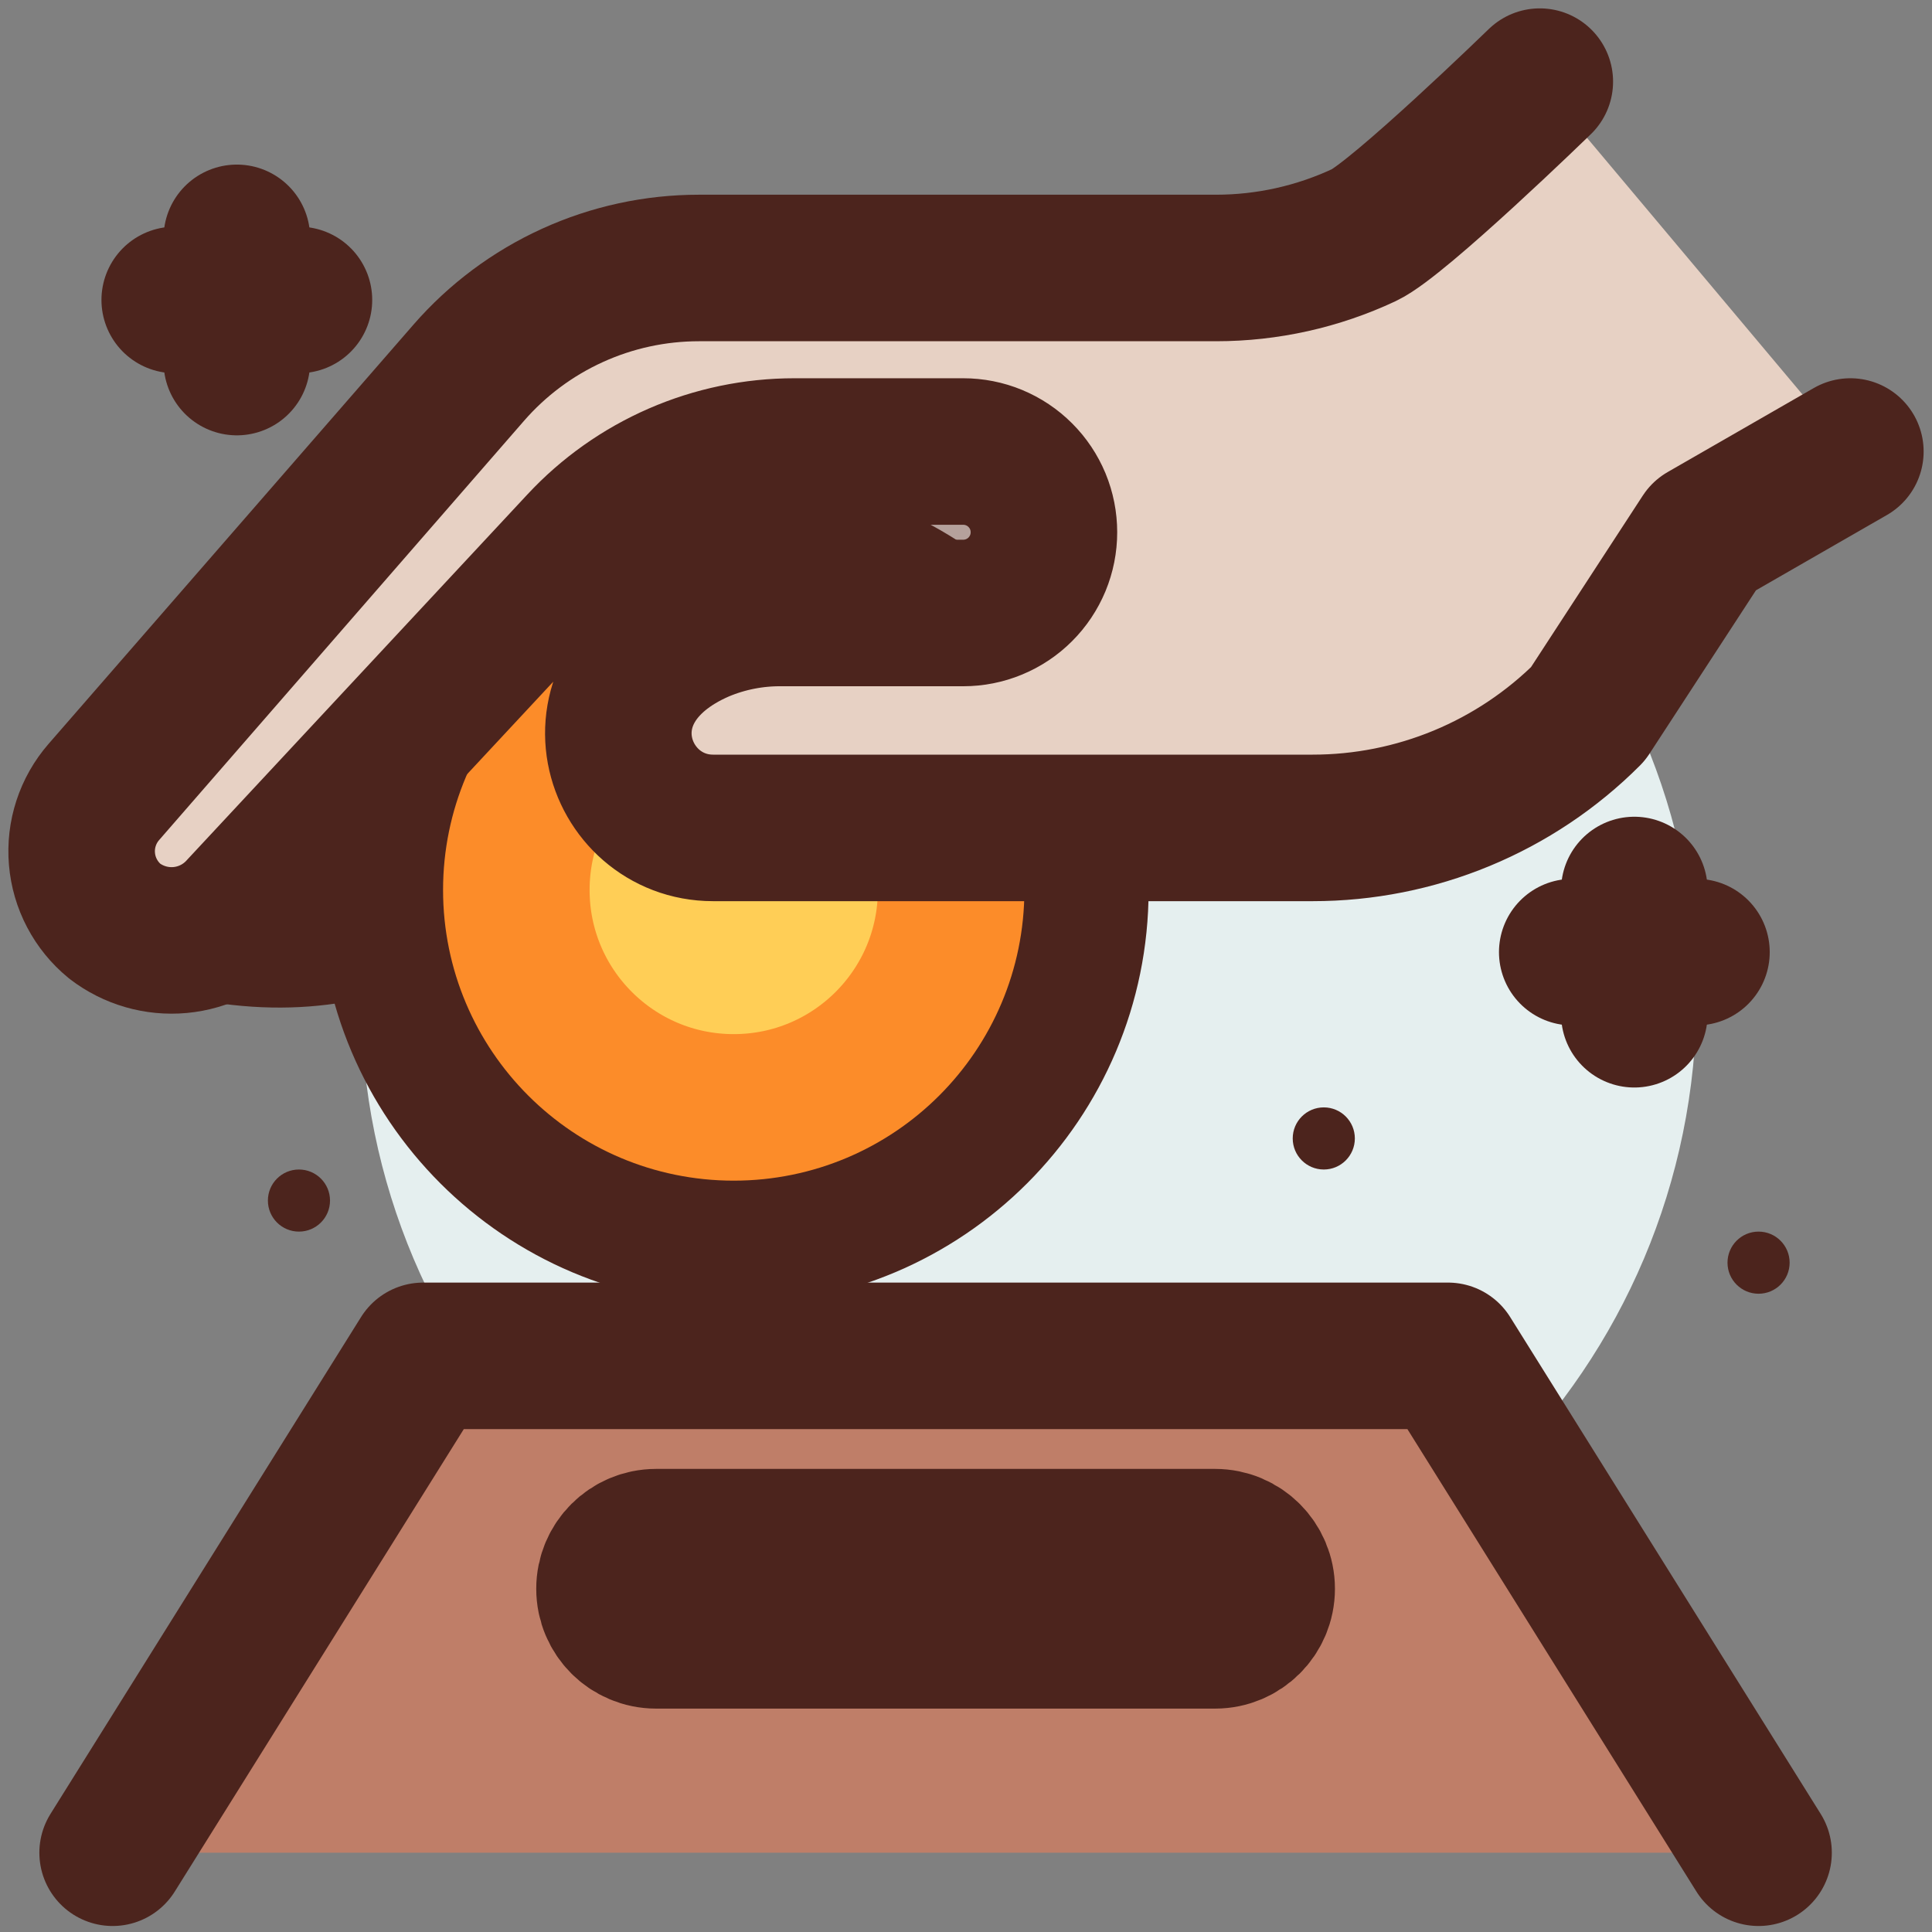 <svg width="71" height="71" viewBox="0 0 71 71" fill="none" xmlns="http://www.w3.org/2000/svg">
<rect x="0" y="0" width="71" height="71" fill="#808080" stroke="none"/>
<path d="M37.806 61.239C51.358 61.239 62.344 50.254 62.344 36.702C62.344 23.15 51.358 12.165 37.806 12.165C24.255 12.165 13.269 23.15 13.269 36.702C13.269 50.254 24.255 61.239 37.806 61.239Z" fill="#E5EFEF"/>
<path d="M64.626 47.544C65.257 47.544 65.768 47.033 65.768 46.403C65.768 45.772 65.257 45.261 64.626 45.261C63.996 45.261 63.485 45.772 63.485 46.403C63.485 47.033 63.996 47.544 64.626 47.544Z" fill="#4C241D"/>
<path d="M48.649 42.979C49.279 42.979 49.79 42.468 49.79 41.837C49.79 41.207 49.279 40.696 48.649 40.696C48.018 40.696 47.507 41.207 47.507 41.837C47.507 42.468 48.018 42.979 48.649 42.979Z" fill="#4C241D"/>
<path d="M10.986 45.261C11.617 45.261 12.128 44.75 12.128 44.12C12.128 43.49 11.617 42.979 10.986 42.979C10.356 42.979 9.845 43.49 9.845 44.12C9.845 44.75 10.356 45.261 10.986 45.261Z" fill="#4C241D"/>
<path d="M8.654 34.234L8.835 34.255C15.395 34.983 18.885 30.634 24.632 27.387L43.41 21.127C43.924 20.956 44.37 20.627 44.687 20.188C45.004 19.749 45.174 19.221 45.175 18.68C45.175 18.331 45.104 17.985 44.967 17.664C44.829 17.343 44.628 17.053 44.375 16.813C44.123 16.572 43.824 16.384 43.496 16.262C43.169 16.14 42.821 16.086 42.472 16.103L21.208 17.115L8.654 34.234Z" fill="#B5A19C" stroke="#4C241D" stroke-width="5.385" stroke-linecap="round" stroke-linejoin="round"/>
<path d="M26.964 45.261C33.898 45.261 39.518 39.641 39.518 32.707C39.518 25.774 33.898 20.153 26.964 20.153C20.031 20.153 14.41 25.774 14.41 32.707C14.41 39.641 20.031 45.261 26.964 45.261Z" fill="#FFCE56" stroke="#4C241D" stroke-width="5.385" stroke-linecap="round" stroke-linejoin="round"/>
<path d="M26.964 40.696C31.376 40.696 34.953 37.12 34.953 32.707C34.953 28.295 31.376 24.718 26.964 24.718C22.552 24.718 18.975 28.295 18.975 32.707C18.975 37.12 22.552 40.696 26.964 40.696Z" stroke="#FC8C29" stroke-width="5.385" stroke-linecap="round" stroke-linejoin="round"/>
<path d="M56.587 3C56.587 3 51.4 8.038 50.132 8.636C48.429 9.434 46.571 9.848 44.69 9.848H25.684C24.08 9.848 22.496 10.191 21.037 10.856C19.577 11.52 18.277 12.49 17.225 13.699L3.814 29.107C3.523 29.442 3.302 29.831 3.164 30.253C3.026 30.675 2.974 31.12 3.012 31.562C3.049 32.004 3.174 32.434 3.381 32.827C3.587 33.22 3.87 33.567 4.213 33.849C4.899 34.376 5.76 34.625 6.622 34.545C7.484 34.465 8.284 34.062 8.861 33.417L21.352 20.006C22.354 18.929 23.568 18.07 24.917 17.483C26.266 16.896 27.722 16.593 29.193 16.593H35.397C35.787 16.593 36.173 16.669 36.533 16.818C36.893 16.968 37.22 17.186 37.495 17.462C37.771 17.737 37.989 18.064 38.139 18.424C38.288 18.784 38.364 19.17 38.364 19.56C38.364 19.95 38.288 20.335 38.139 20.695C37.989 21.055 37.771 21.383 37.495 21.658C37.22 21.934 36.893 22.152 36.533 22.301C36.173 22.451 35.787 22.527 35.397 22.527H28.748C27.715 22.515 26.691 22.714 25.739 23.113C20.794 25.249 22.64 30.425 26.205 30.425H48.242C50.121 30.425 51.981 30.055 53.717 29.336C55.453 28.617 57.03 27.563 58.358 26.234L62.628 19.682L68 16.593" fill="#E7D1C4"/>
<path d="M56.587 3C56.587 3 51.4 8.038 50.132 8.636C48.429 9.434 46.571 9.848 44.69 9.848H25.684C24.08 9.848 22.496 10.191 21.037 10.856C19.577 11.52 18.277 12.49 17.225 13.699L3.814 29.107C3.523 29.442 3.302 29.831 3.164 30.253C3.026 30.675 2.974 31.12 3.012 31.562C3.049 32.004 3.174 32.434 3.381 32.827C3.587 33.22 3.87 33.567 4.213 33.849C4.899 34.376 5.76 34.625 6.622 34.545C7.484 34.465 8.284 34.062 8.861 33.417L21.352 20.006C22.354 18.929 23.568 18.07 24.917 17.483C26.266 16.896 27.722 16.593 29.193 16.593H35.397C35.787 16.593 36.173 16.669 36.533 16.818C36.893 16.968 37.22 17.186 37.495 17.462C37.771 17.737 37.989 18.064 38.139 18.424C38.288 18.784 38.364 19.17 38.364 19.56C38.364 19.95 38.288 20.335 38.139 20.695C37.989 21.055 37.771 21.383 37.495 21.658C37.22 21.934 36.893 22.152 36.533 22.301C36.173 22.451 35.787 22.527 35.397 22.527H28.748C27.715 22.515 26.691 22.714 25.739 23.113C20.794 25.249 22.64 30.425 26.205 30.425H48.242C50.121 30.425 51.981 30.055 53.717 29.336C55.453 28.617 57.03 27.563 58.358 26.234L62.628 19.682L68 16.593" stroke="#4C241D" stroke-width="5.385" stroke-linecap="round" stroke-linejoin="round"/>
<path d="M4.139 68.087L15.552 49.827H53.214L64.626 68.087" fill="#BF7E68"/>
<path d="M4.139 68.087L15.552 49.827H53.214L64.626 68.087" stroke="#4C241D" stroke-width="5.385" stroke-linecap="round" stroke-linejoin="round"/>
<path d="M44.654 56.674H24.111C23.166 56.674 22.399 57.441 22.399 58.386C22.399 59.331 23.166 60.098 24.111 60.098H44.654C45.599 60.098 46.366 59.331 46.366 58.386C46.366 57.441 45.599 56.674 44.654 56.674Z" fill="#6B4F5B" stroke="#4C241D" stroke-width="5.385" stroke-linecap="round" stroke-linejoin="round"/>
<path d="M60.061 32.707V37.273" stroke="#4C241D" stroke-width="5.385" stroke-linecap="round" stroke-linejoin="round"/>
<path d="M57.779 34.99H62.344" stroke="#4C241D" stroke-width="5.385" stroke-linecap="round" stroke-linejoin="round"/>
<path d="M8.704 8.741V13.306" stroke="#4C241D" stroke-width="5.385" stroke-linecap="round" stroke-linejoin="round"/>
<path d="M6.421 11.023H10.986" stroke="#4C241D" stroke-width="5.385" stroke-linecap="round" stroke-linejoin="round"/>
</svg>
